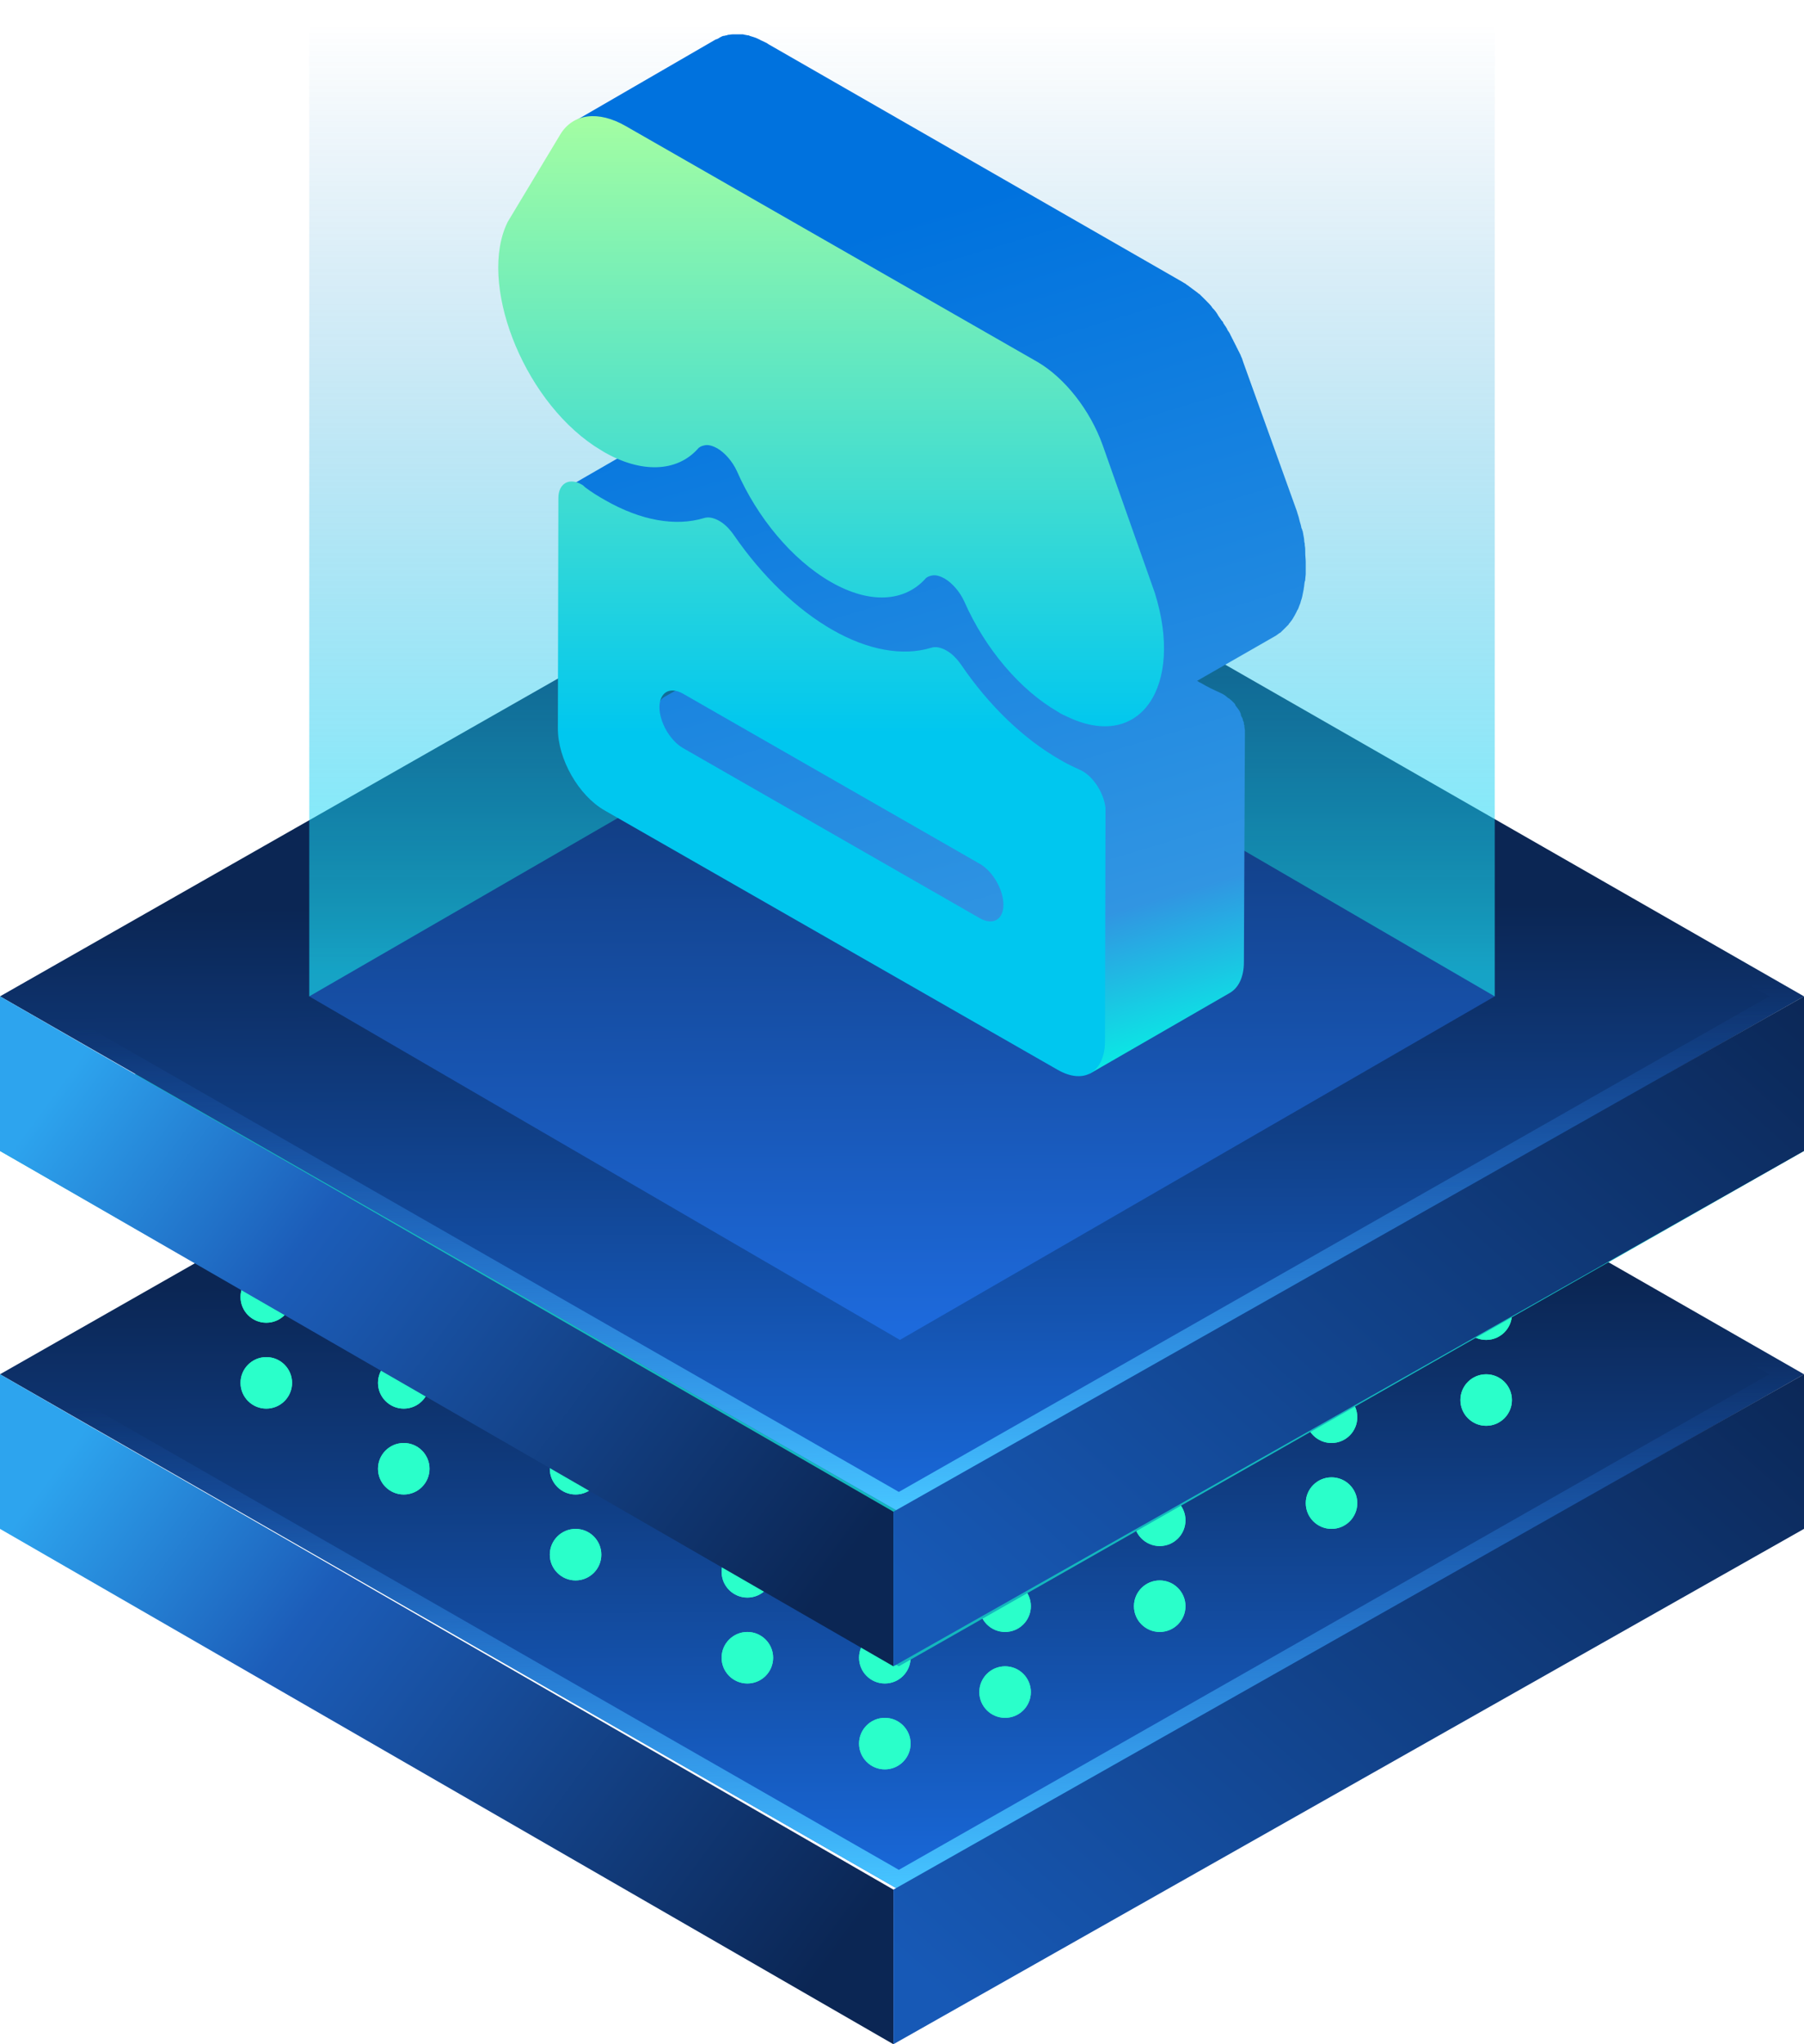 <svg xmlns="http://www.w3.org/2000/svg" xmlns:xlink="http://www.w3.org/1999/xlink" fill="none" version="1.1" width="96" height="108.8" viewBox="0 0 96 108.8"><defs><linearGradient x1="0.493" y1="1.089" x2="0.5" y2="0" id="master_svg0_3417_594007"><stop offset="3.571%" stop-color="#1A6FE7" stop-opacity="1"/><stop offset="62.143%" stop-color="#0B2654" stop-opacity="1"/></linearGradient><linearGradient x1="0.5" y1="1" x2="0.524" y2="0.5" id="master_svg1_3417_594325"><stop offset="0.714%" stop-color="#46C4FF" stop-opacity="1"/><stop offset="97.857%" stop-color="#256FE1" stop-opacity="0"/></linearGradient><linearGradient x1="0" y1="0.25" x2="0.979" y2="0.789" id="master_svg2_3417_596652"><stop offset="0%" stop-color="#2DA4EE" stop-opacity="1"/><stop offset="31.598%" stop-color="#1C5DB9" stop-opacity="1"/><stop offset="100%" stop-color="#0B2654" stop-opacity="1"/></linearGradient><linearGradient x1="1" y1="0.868" x2="-0.062" y2="0" id="master_svg3_3417_595619"><stop offset="0%" stop-color="#1759B6" stop-opacity="1"/><stop offset="100%" stop-color="#0B2654" stop-opacity="1"/></linearGradient><filter id="master_svg4_3526_52756" filterUnits="objectBoundingBox" color-interpolation-filters="sRGB" x="-5.486" y="-5.486" width="13.714" height="13.714"><feFlood flood-opacity="0" result="BackgroundImageFix"/><feBlend mode="normal" in="SourceGraphic" in2="BackgroundImageFix" result="shape"/><feGaussianBlur stdDeviation="1.371" result="effect1_foregroundBlur"/></filter><filter id="master_svg5_3526_52759" filterUnits="objectBoundingBox" color-interpolation-filters="sRGB" x="-5.486" y="-5.486" width="13.714" height="13.714"><feFlood flood-opacity="0" result="BackgroundImageFix"/><feBlend mode="normal" in="SourceGraphic" in2="BackgroundImageFix" result="shape"/><feGaussianBlur stdDeviation="1.371" result="effect1_foregroundBlur"/></filter><filter id="master_svg6_3526_52762" filterUnits="objectBoundingBox" color-interpolation-filters="sRGB" x="-5.486" y="-5.486" width="13.714" height="13.714"><feFlood flood-opacity="0" result="BackgroundImageFix"/><feBlend mode="normal" in="SourceGraphic" in2="BackgroundImageFix" result="shape"/><feGaussianBlur stdDeviation="1.371" result="effect1_foregroundBlur"/></filter><filter id="master_svg7_3526_52766" filterUnits="objectBoundingBox" color-interpolation-filters="sRGB" x="-5.486" y="-5.486" width="13.714" height="13.714"><feFlood flood-opacity="0" result="BackgroundImageFix"/><feBlend mode="normal" in="SourceGraphic" in2="BackgroundImageFix" result="shape"/><feGaussianBlur stdDeviation="1.371" result="effect1_foregroundBlur"/></filter><filter id="master_svg8_3526_52769" filterUnits="objectBoundingBox" color-interpolation-filters="sRGB" x="-5.486" y="-5.486" width="13.714" height="13.714"><feFlood flood-opacity="0" result="BackgroundImageFix"/><feBlend mode="normal" in="SourceGraphic" in2="BackgroundImageFix" result="shape"/><feGaussianBlur stdDeviation="1.371" result="effect1_foregroundBlur"/></filter><filter id="master_svg9_3526_52772" filterUnits="objectBoundingBox" color-interpolation-filters="sRGB" x="-5.486" y="-5.486" width="13.714" height="13.714"><feFlood flood-opacity="0" result="BackgroundImageFix"/><feBlend mode="normal" in="SourceGraphic" in2="BackgroundImageFix" result="shape"/><feGaussianBlur stdDeviation="1.371" result="effect1_foregroundBlur"/></filter><filter id="master_svga_3526_52776" filterUnits="objectBoundingBox" color-interpolation-filters="sRGB" x="-5.486" y="-5.486" width="13.714" height="13.714"><feFlood flood-opacity="0" result="BackgroundImageFix"/><feBlend mode="normal" in="SourceGraphic" in2="BackgroundImageFix" result="shape"/><feGaussianBlur stdDeviation="1.371" result="effect1_foregroundBlur"/></filter><filter id="master_svgb_3526_52779" filterUnits="objectBoundingBox" color-interpolation-filters="sRGB" x="-5.486" y="-5.486" width="13.714" height="13.714"><feFlood flood-opacity="0" result="BackgroundImageFix"/><feBlend mode="normal" in="SourceGraphic" in2="BackgroundImageFix" result="shape"/><feGaussianBlur stdDeviation="1.371" result="effect1_foregroundBlur"/></filter><filter id="master_svgc_3526_52782" filterUnits="objectBoundingBox" color-interpolation-filters="sRGB" x="-5.486" y="-5.486" width="13.714" height="13.714"><feFlood flood-opacity="0" result="BackgroundImageFix"/><feBlend mode="normal" in="SourceGraphic" in2="BackgroundImageFix" result="shape"/><feGaussianBlur stdDeviation="1.371" result="effect1_foregroundBlur"/></filter><filter id="master_svgd_3526_52786" filterUnits="objectBoundingBox" color-interpolation-filters="sRGB" x="-5.486" y="-5.486" width="13.714" height="13.714"><feFlood flood-opacity="0" result="BackgroundImageFix"/><feBlend mode="normal" in="SourceGraphic" in2="BackgroundImageFix" result="shape"/><feGaussianBlur stdDeviation="1.371" result="effect1_foregroundBlur"/></filter><filter id="master_svge_3526_52789" filterUnits="objectBoundingBox" color-interpolation-filters="sRGB" x="-5.486" y="-5.486" width="13.714" height="13.714"><feFlood flood-opacity="0" result="BackgroundImageFix"/><feBlend mode="normal" in="SourceGraphic" in2="BackgroundImageFix" result="shape"/><feGaussianBlur stdDeviation="1.371" result="effect1_foregroundBlur"/></filter><filter id="master_svgf_3526_52792" filterUnits="objectBoundingBox" color-interpolation-filters="sRGB" x="-5.486" y="-5.486" width="13.714" height="13.714"><feFlood flood-opacity="0" result="BackgroundImageFix"/><feBlend mode="normal" in="SourceGraphic" in2="BackgroundImageFix" result="shape"/><feGaussianBlur stdDeviation="1.371" result="effect1_foregroundBlur"/></filter><filter id="master_svgg_3526_52796" filterUnits="objectBoundingBox" color-interpolation-filters="sRGB" x="-5.486" y="-5.486" width="13.714" height="13.714"><feFlood flood-opacity="0" result="BackgroundImageFix"/><feBlend mode="normal" in="SourceGraphic" in2="BackgroundImageFix" result="shape"/><feGaussianBlur stdDeviation="1.371" result="effect1_foregroundBlur"/></filter><filter id="master_svgh_3526_52799" filterUnits="objectBoundingBox" color-interpolation-filters="sRGB" x="-5.486" y="-5.486" width="13.714" height="13.714"><feFlood flood-opacity="0" result="BackgroundImageFix"/><feBlend mode="normal" in="SourceGraphic" in2="BackgroundImageFix" result="shape"/><feGaussianBlur stdDeviation="1.371" result="effect1_foregroundBlur"/></filter><filter id="master_svgi_3526_52802" filterUnits="objectBoundingBox" color-interpolation-filters="sRGB" x="-5.486" y="-5.486" width="13.714" height="13.714"><feFlood flood-opacity="0" result="BackgroundImageFix"/><feBlend mode="normal" in="SourceGraphic" in2="BackgroundImageFix" result="shape"/><feGaussianBlur stdDeviation="1.371" result="effect1_foregroundBlur"/></filter><filter id="master_svgj_3526_52806" filterUnits="objectBoundingBox" color-interpolation-filters="sRGB" x="-5.486" y="-5.486" width="13.714" height="13.714"><feFlood flood-opacity="0" result="BackgroundImageFix"/><feBlend mode="normal" in="SourceGraphic" in2="BackgroundImageFix" result="shape"/><feGaussianBlur stdDeviation="1.371" result="effect1_foregroundBlur"/></filter><filter id="master_svgk_3526_52809" filterUnits="objectBoundingBox" color-interpolation-filters="sRGB" x="-5.486" y="-5.486" width="13.714" height="13.714"><feFlood flood-opacity="0" result="BackgroundImageFix"/><feBlend mode="normal" in="SourceGraphic" in2="BackgroundImageFix" result="shape"/><feGaussianBlur stdDeviation="1.371" result="effect1_foregroundBlur"/></filter><filter id="master_svgl_3526_52812" filterUnits="objectBoundingBox" color-interpolation-filters="sRGB" x="-5.486" y="-5.486" width="13.714" height="13.714"><feFlood flood-opacity="0" result="BackgroundImageFix"/><feBlend mode="normal" in="SourceGraphic" in2="BackgroundImageFix" result="shape"/><feGaussianBlur stdDeviation="1.371" result="effect1_foregroundBlur"/></filter><filter id="master_svgm_3526_52816" filterUnits="objectBoundingBox" color-interpolation-filters="sRGB" x="-5.486" y="-5.486" width="13.714" height="13.714"><feFlood flood-opacity="0" result="BackgroundImageFix"/><feBlend mode="normal" in="SourceGraphic" in2="BackgroundImageFix" result="shape"/><feGaussianBlur stdDeviation="1.371" result="effect1_foregroundBlur"/></filter><filter id="master_svgn_3526_52819" filterUnits="objectBoundingBox" color-interpolation-filters="sRGB" x="-5.486" y="-5.486" width="13.714" height="13.714"><feFlood flood-opacity="0" result="BackgroundImageFix"/><feBlend mode="normal" in="SourceGraphic" in2="BackgroundImageFix" result="shape"/><feGaussianBlur stdDeviation="1.371" result="effect1_foregroundBlur"/></filter><filter id="master_svgo_3526_52822" filterUnits="objectBoundingBox" color-interpolation-filters="sRGB" x="-5.486" y="-5.486" width="13.714" height="13.714"><feFlood flood-opacity="0" result="BackgroundImageFix"/><feBlend mode="normal" in="SourceGraphic" in2="BackgroundImageFix" result="shape"/><feGaussianBlur stdDeviation="1.371" result="effect1_foregroundBlur"/></filter><filter id="master_svgp_3526_52826" filterUnits="objectBoundingBox" color-interpolation-filters="sRGB" x="-5.486" y="-5.486" width="13.714" height="13.714"><feFlood flood-opacity="0" result="BackgroundImageFix"/><feBlend mode="normal" in="SourceGraphic" in2="BackgroundImageFix" result="shape"/><feGaussianBlur stdDeviation="1.371" result="effect1_foregroundBlur"/></filter><filter id="master_svgq_3526_52829" filterUnits="objectBoundingBox" color-interpolation-filters="sRGB" x="-5.486" y="-5.486" width="13.714" height="13.714"><feFlood flood-opacity="0" result="BackgroundImageFix"/><feBlend mode="normal" in="SourceGraphic" in2="BackgroundImageFix" result="shape"/><feGaussianBlur stdDeviation="1.371" result="effect1_foregroundBlur"/></filter><filter id="master_svgr_3526_52832" filterUnits="objectBoundingBox" color-interpolation-filters="sRGB" x="-5.486" y="-5.486" width="13.714" height="13.714"><feFlood flood-opacity="0" result="BackgroundImageFix"/><feBlend mode="normal" in="SourceGraphic" in2="BackgroundImageFix" result="shape"/><feGaussianBlur stdDeviation="1.371" result="effect1_foregroundBlur"/></filter><filter id="master_svgs_3526_52836" filterUnits="objectBoundingBox" color-interpolation-filters="sRGB" x="-5.486" y="-5.486" width="13.714" height="13.714"><feFlood flood-opacity="0" result="BackgroundImageFix"/><feBlend mode="normal" in="SourceGraphic" in2="BackgroundImageFix" result="shape"/><feGaussianBlur stdDeviation="1.371" result="effect1_foregroundBlur"/></filter><filter id="master_svgt_3526_52839" filterUnits="objectBoundingBox" color-interpolation-filters="sRGB" x="-5.486" y="-5.486" width="13.714" height="13.714"><feFlood flood-opacity="0" result="BackgroundImageFix"/><feBlend mode="normal" in="SourceGraphic" in2="BackgroundImageFix" result="shape"/><feGaussianBlur stdDeviation="1.371" result="effect1_foregroundBlur"/></filter><filter id="master_svgu_3526_52842" filterUnits="objectBoundingBox" color-interpolation-filters="sRGB" x="-5.486" y="-5.486" width="13.714" height="13.714"><feFlood flood-opacity="0" result="BackgroundImageFix"/><feBlend mode="normal" in="SourceGraphic" in2="BackgroundImageFix" result="shape"/><feGaussianBlur stdDeviation="1.371" result="effect1_foregroundBlur"/></filter><linearGradient x1="0.493" y1="1.089" x2="0.5" y2="0" id="master_svgv_3417_594007"><stop offset="3.571%" stop-color="#1A6FE7" stop-opacity="1"/><stop offset="62.143%" stop-color="#0B2654" stop-opacity="1"/></linearGradient><linearGradient x1="0.5" y1="1" x2="0.524" y2="0.5" id="master_svgw_3417_594325"><stop offset="0.714%" stop-color="#46C4FF" stop-opacity="1"/><stop offset="97.857%" stop-color="#256FE1" stop-opacity="0"/></linearGradient><linearGradient x1="0.5" y1="0" x2="0.5" y2="1" id="master_svgx_3417_595973"><stop offset="2.857%" stop-color="#1377C1" stop-opacity="0"/><stop offset="97.143%" stop-color="#1BE8FF" stop-opacity="0.63"/></linearGradient><linearGradient x1="0.493" y1="1.089" x2="0.5" y2="0" id="master_svgy_3417_595913"><stop offset="5%" stop-color="#1E6DE2" stop-opacity="1"/><stop offset="100%" stop-color="#0E316A" stop-opacity="1"/></linearGradient><linearGradient x1="0" y1="0.25" x2="0.979" y2="0.789" id="master_svgz_3417_596652"><stop offset="0%" stop-color="#2DA4EE" stop-opacity="1"/><stop offset="31.598%" stop-color="#1C5DB9" stop-opacity="1"/><stop offset="100%" stop-color="#0B2654" stop-opacity="1"/></linearGradient><linearGradient x1="1" y1="0.868" x2="-0.062" y2="0" id="master_svg10_3417_595619"><stop offset="0%" stop-color="#1759B6" stop-opacity="1"/><stop offset="100%" stop-color="#0B2654" stop-opacity="1"/></linearGradient><linearGradient x1="0.303" y1="0.091" x2="0.111" y2="1" id="master_svg11_3417_582527"><stop offset="4.286%" stop-color="#0072DE" stop-opacity="1"/><stop offset="79.91%" stop-color="#3195E2" stop-opacity="1"/><stop offset="99.286%" stop-color="#00FFE5" stop-opacity="1"/></linearGradient><linearGradient x1="0.5" y1="0" x2="0.5" y2="1" id="master_svg12_3417_581530"><stop offset="0.714%" stop-color="#A2FDA3" stop-opacity="1"/><stop offset="64.026%" stop-color="#00C7EF" stop-opacity="1"/></linearGradient></defs><g style="mix-blend-mode:passthrough"><g style="mix-blend-mode:passthrough"><g style="mix-blend-mode:passthrough"><g transform="matrix(-1,0,0,1,192,0)"><g><g style="mix-blend-mode:passthrough"><path d="M192,73.143L144.169,100.571L96,73.143L143.853,45.714L192,73.143Z" fill="url(#master_svg0_3417_594007)" fill-opacity="1"/><path d="M191.078,72.618L192,73.143L191.079,73.671L144.169,100.571L96.922,73.668L96,73.143L96.921,72.615L143.853,45.714L191.078,72.618ZM143.855,46.767L190.157,73.145L144.168,99.518L97.843,73.14L143.855,46.767Z" fill-rule="evenodd" fill="url(#master_svg1_3417_594325)" fill-opacity="1"/></g></g><g style="mix-blend-mode:passthrough" transform="matrix(-1,0,0,1,384,0)"><path d="M192,73.143L192,81.371L239.543,108.8L239.543,100.571L192,73.143Z" fill="url(#master_svg2_3417_596652)" fill-opacity="1"/></g><g style="mix-blend-mode:passthrough"><path d="M96,81.371L144.457,108.8L144.457,100.571L96,73.143L96,81.371Z" fill="url(#master_svg3_3417_595619)" fill-opacity="1"/></g></g><g style="mix-blend-mode:passthrough"><g style="mix-blend-mode:passthrough"><g style="mix-blend-mode:passthrough"><g style="mix-blend-mode:passthrough" filter="url(#master_svg4_3526_52756)"><ellipse cx="14.171" cy="73.6" rx="1.371" ry="1.371" fill="#2AFFCA" fill-opacity="1"/></g><g style="mix-blend-mode:passthrough"><ellipse cx="14.171" cy="73.6" rx="1.371" ry="1.371" fill="#2AFFCA" fill-opacity="1"/></g></g><g style="mix-blend-mode:passthrough"><g style="mix-blend-mode:passthrough" filter="url(#master_svg5_3526_52759)"><ellipse cx="14.171" cy="69.029" rx="1.371" ry="1.371" fill="#2AFFCA" fill-opacity="1"/></g><g style="mix-blend-mode:passthrough"><ellipse cx="14.171" cy="69.029" rx="1.371" ry="1.371" fill="#2AFFCA" fill-opacity="1"/></g></g><g style="mix-blend-mode:passthrough"><g style="mix-blend-mode:passthrough" filter="url(#master_svg6_3526_52762)"><ellipse cx="14.171" cy="64.457" rx="1.371" ry="1.371" fill="#2AFFCA" fill-opacity="1"/></g><g style="mix-blend-mode:passthrough"><ellipse cx="14.171" cy="64.457" rx="1.371" ry="1.371" fill="#2AFFCA" fill-opacity="1"/></g></g></g><g style="mix-blend-mode:passthrough"><g style="mix-blend-mode:passthrough"><g style="mix-blend-mode:passthrough" filter="url(#master_svg7_3526_52766)"><ellipse cx="21.486" cy="78.171" rx="1.371" ry="1.371" fill="#2AFFCA" fill-opacity="1"/></g><g style="mix-blend-mode:passthrough"><ellipse cx="21.486" cy="78.171" rx="1.371" ry="1.371" fill="#2AFFCA" fill-opacity="1"/></g></g><g style="mix-blend-mode:passthrough"><g style="mix-blend-mode:passthrough" filter="url(#master_svg8_3526_52769)"><ellipse cx="21.486" cy="73.6" rx="1.371" ry="1.371" fill="#2AFFCA" fill-opacity="1"/></g><g style="mix-blend-mode:passthrough"><ellipse cx="21.486" cy="73.6" rx="1.371" ry="1.371" fill="#2AFFCA" fill-opacity="1"/></g></g><g style="mix-blend-mode:passthrough"><g style="mix-blend-mode:passthrough" filter="url(#master_svg9_3526_52772)"><ellipse cx="21.486" cy="69.029" rx="1.371" ry="1.371" fill="#2AFFCA" fill-opacity="1"/></g><g style="mix-blend-mode:passthrough"><ellipse cx="21.486" cy="69.029" rx="1.371" ry="1.371" fill="#2AFFCA" fill-opacity="1"/></g></g></g><g style="mix-blend-mode:passthrough"><g style="mix-blend-mode:passthrough"><g style="mix-blend-mode:passthrough" filter="url(#master_svga_3526_52776)"><ellipse cx="30.629" cy="82.743" rx="1.371" ry="1.371" fill="#2AFFCA" fill-opacity="1"/></g><g style="mix-blend-mode:passthrough"><ellipse cx="30.629" cy="82.743" rx="1.371" ry="1.371" fill="#2AFFCA" fill-opacity="1"/></g></g><g style="mix-blend-mode:passthrough"><g style="mix-blend-mode:passthrough" filter="url(#master_svgb_3526_52779)"><ellipse cx="30.629" cy="78.171" rx="1.371" ry="1.371" fill="#2AFFCA" fill-opacity="1"/></g><g style="mix-blend-mode:passthrough"><ellipse cx="30.629" cy="78.171" rx="1.371" ry="1.371" fill="#2AFFCA" fill-opacity="1"/></g></g><g style="mix-blend-mode:passthrough"><g style="mix-blend-mode:passthrough" filter="url(#master_svgc_3526_52782)"><ellipse cx="30.629" cy="73.6" rx="1.371" ry="1.371" fill="#2AFFCA" fill-opacity="1"/></g><g style="mix-blend-mode:passthrough"><ellipse cx="30.629" cy="73.6" rx="1.371" ry="1.371" fill="#2AFFCA" fill-opacity="1"/></g></g></g><g style="mix-blend-mode:passthrough"><g style="mix-blend-mode:passthrough"><g style="mix-blend-mode:passthrough" filter="url(#master_svgd_3526_52786)"><ellipse cx="39.771" cy="88.229" rx="1.371" ry="1.371" fill="#2AFFCA" fill-opacity="1"/></g><g style="mix-blend-mode:passthrough"><ellipse cx="39.771" cy="88.229" rx="1.371" ry="1.371" fill="#2AFFCA" fill-opacity="1"/></g></g><g style="mix-blend-mode:passthrough"><g style="mix-blend-mode:passthrough" filter="url(#master_svge_3526_52789)"><ellipse cx="39.771" cy="83.657" rx="1.371" ry="1.371" fill="#2AFFCA" fill-opacity="1"/></g><g style="mix-blend-mode:passthrough"><ellipse cx="39.771" cy="83.657" rx="1.371" ry="1.371" fill="#2AFFCA" fill-opacity="1"/></g></g><g style="mix-blend-mode:passthrough"><g style="mix-blend-mode:passthrough" filter="url(#master_svgf_3526_52792)"><ellipse cx="39.771" cy="79.086" rx="1.371" ry="1.371" fill="#2AFFCA" fill-opacity="1"/></g><g style="mix-blend-mode:passthrough"><ellipse cx="39.771" cy="79.086" rx="1.371" ry="1.371" fill="#2AFFCA" fill-opacity="1"/></g></g></g><g style="mix-blend-mode:passthrough"><g style="mix-blend-mode:passthrough"><g style="mix-blend-mode:passthrough" filter="url(#master_svgg_3526_52796)"><ellipse cx="53.486" cy="90.057" rx="1.371" ry="1.371" fill="#2AFFCA" fill-opacity="1"/></g><g style="mix-blend-mode:passthrough"><ellipse cx="53.486" cy="90.057" rx="1.371" ry="1.371" fill="#2AFFCA" fill-opacity="1"/></g></g><g style="mix-blend-mode:passthrough"><g style="mix-blend-mode:passthrough" filter="url(#master_svgh_3526_52799)"><ellipse cx="53.486" cy="85.486" rx="1.371" ry="1.371" fill="#2AFFCA" fill-opacity="1"/></g><g style="mix-blend-mode:passthrough"><ellipse cx="53.486" cy="85.486" rx="1.371" ry="1.371" fill="#2AFFCA" fill-opacity="1"/></g></g><g style="mix-blend-mode:passthrough"><g style="mix-blend-mode:passthrough" filter="url(#master_svgi_3526_52802)"><ellipse cx="53.486" cy="80.914" rx="1.371" ry="1.371" fill="#2AFFCA" fill-opacity="1"/></g><g style="mix-blend-mode:passthrough"><ellipse cx="53.486" cy="80.914" rx="1.371" ry="1.371" fill="#2AFFCA" fill-opacity="1"/></g></g></g><g style="mix-blend-mode:passthrough"><g style="mix-blend-mode:passthrough"><g style="mix-blend-mode:passthrough" filter="url(#master_svgj_3526_52806)"><ellipse cx="47.086" cy="92.8" rx="1.371" ry="1.371" fill="#2AFFCA" fill-opacity="1"/></g><g style="mix-blend-mode:passthrough"><ellipse cx="47.086" cy="92.8" rx="1.371" ry="1.371" fill="#2AFFCA" fill-opacity="1"/></g></g><g style="mix-blend-mode:passthrough"><g style="mix-blend-mode:passthrough" filter="url(#master_svgk_3526_52809)"><ellipse cx="47.086" cy="88.229" rx="1.371" ry="1.371" fill="#2AFFCA" fill-opacity="1"/></g><g style="mix-blend-mode:passthrough"><ellipse cx="47.086" cy="88.229" rx="1.371" ry="1.371" fill="#2AFFCA" fill-opacity="1"/></g></g><g style="mix-blend-mode:passthrough"><g style="mix-blend-mode:passthrough" filter="url(#master_svgl_3526_52812)"><ellipse cx="47.086" cy="83.657" rx="1.371" ry="1.371" fill="#2AFFCA" fill-opacity="1"/></g><g style="mix-blend-mode:passthrough"><ellipse cx="47.086" cy="83.657" rx="1.371" ry="1.371" fill="#2AFFCA" fill-opacity="1"/></g></g></g><g style="mix-blend-mode:passthrough"><g style="mix-blend-mode:passthrough"><g style="mix-blend-mode:passthrough" filter="url(#master_svgm_3526_52816)"><ellipse cx="61.714" cy="85.486" rx="1.371" ry="1.371" fill="#2AFFCA" fill-opacity="1"/></g><g style="mix-blend-mode:passthrough"><ellipse cx="61.714" cy="85.486" rx="1.371" ry="1.371" fill="#2AFFCA" fill-opacity="1"/></g></g><g style="mix-blend-mode:passthrough"><g style="mix-blend-mode:passthrough" filter="url(#master_svgn_3526_52819)"><ellipse cx="61.714" cy="80.914" rx="1.371" ry="1.371" fill="#2AFFCA" fill-opacity="1"/></g><g style="mix-blend-mode:passthrough"><ellipse cx="61.714" cy="80.914" rx="1.371" ry="1.371" fill="#2AFFCA" fill-opacity="1"/></g></g><g style="mix-blend-mode:passthrough"><g style="mix-blend-mode:passthrough" filter="url(#master_svgo_3526_52822)"><ellipse cx="61.714" cy="76.343" rx="1.371" ry="1.371" fill="#2AFFCA" fill-opacity="1"/></g><g style="mix-blend-mode:passthrough"><ellipse cx="61.714" cy="76.343" rx="1.371" ry="1.371" fill="#2AFFCA" fill-opacity="1"/></g></g></g><g style="mix-blend-mode:passthrough"><g style="mix-blend-mode:passthrough"><g style="mix-blend-mode:passthrough" filter="url(#master_svgp_3526_52826)"><ellipse cx="70.857" cy="80" rx="1.371" ry="1.371" fill="#2AFFCA" fill-opacity="1"/></g><g style="mix-blend-mode:passthrough"><ellipse cx="70.857" cy="80" rx="1.371" ry="1.371" fill="#2AFFCA" fill-opacity="1"/></g></g><g style="mix-blend-mode:passthrough"><g style="mix-blend-mode:passthrough" filter="url(#master_svgq_3526_52829)"><ellipse cx="70.857" cy="75.429" rx="1.371" ry="1.371" fill="#2AFFCA" fill-opacity="1"/></g><g style="mix-blend-mode:passthrough"><ellipse cx="70.857" cy="75.429" rx="1.371" ry="1.371" fill="#2AFFCA" fill-opacity="1"/></g></g><g style="mix-blend-mode:passthrough"><g style="mix-blend-mode:passthrough" filter="url(#master_svgr_3526_52832)"><ellipse cx="70.857" cy="70.857" rx="1.371" ry="1.371" fill="#2AFFCA" fill-opacity="1"/></g><g style="mix-blend-mode:passthrough"><ellipse cx="70.857" cy="70.857" rx="1.371" ry="1.371" fill="#2AFFCA" fill-opacity="1"/></g></g></g><g style="mix-blend-mode:passthrough"><g style="mix-blend-mode:passthrough"><g style="mix-blend-mode:passthrough" filter="url(#master_svgs_3526_52836)"><ellipse cx="79.086" cy="74.514" rx="1.371" ry="1.371" fill="#2AFFCA" fill-opacity="1"/></g><g style="mix-blend-mode:passthrough"><ellipse cx="79.086" cy="74.514" rx="1.371" ry="1.371" fill="#2AFFCA" fill-opacity="1"/></g></g><g style="mix-blend-mode:passthrough"><g style="mix-blend-mode:passthrough" filter="url(#master_svgt_3526_52839)"><ellipse cx="79.086" cy="69.943" rx="1.371" ry="1.371" fill="#2AFFCA" fill-opacity="1"/></g><g style="mix-blend-mode:passthrough"><ellipse cx="79.086" cy="69.943" rx="1.371" ry="1.371" fill="#2AFFCA" fill-opacity="1"/></g></g><g style="mix-blend-mode:passthrough"><g style="mix-blend-mode:passthrough" filter="url(#master_svgu_3526_52842)"><ellipse cx="79.086" cy="65.371" rx="1.371" ry="1.371" fill="#2AFFCA" fill-opacity="1"/></g><g style="mix-blend-mode:passthrough"><ellipse cx="79.086" cy="65.371" rx="1.371" ry="1.371" fill="#2AFFCA" fill-opacity="1"/></g></g></g></g><g transform="matrix(-1,0,0,1,192,0)"><g><g><path d="M192,61.257L144.169,88.686L96,61.257L143.853,33.829L192,61.257Z" fill="#14B8BE" fill-opacity="1"/></g></g></g><g transform="matrix(-1,0,0,1,192,0)"><g><g style="mix-blend-mode:passthrough"><path d="M192,53.029L144.169,80.457L96,53.029L143.853,25.6L192,53.029Z" fill="url(#master_svgv_3417_594007)" fill-opacity="1"/><path d="M191.078,52.503L192,53.029L191.079,53.556L144.169,80.457L96.922,53.554L96,53.029L96.921,52.501L143.853,25.6L191.078,52.503ZM143.855,26.653L190.157,53.031L144.168,79.404L97.843,53.026L143.855,26.653Z" fill-rule="evenodd" fill="url(#master_svgw_3417_594325)" fill-opacity="1"/></g><g style="mix-blend-mode:passthrough" transform="matrix(-1,0,0,1,351.086,0)"><path d="M175.543,53.029L238.629,53.029L238.629,0L175.543,0L175.543,53.029Z" fill="url(#master_svgx_3417_595973)" fill-opacity="1"/></g><g style="mix-blend-mode:passthrough"><path d="M175.543,53.029L144.111,71.314L112.457,53.029L143.904,34.743L175.543,53.029Z" fill="url(#master_svgy_3417_595913)" fill-opacity="1"/></g></g><g style="mix-blend-mode:passthrough" transform="matrix(-1,0,0,1,384,0)"><path d="M192,53.029L192,61.257L239.543,88.686L239.543,80.457L192,53.029Z" fill="url(#master_svgz_3417_596652)" fill-opacity="1"/></g><g style="mix-blend-mode:passthrough"><path d="M96,61.257L144.457,88.686L144.457,80.457L96,53.029L96,61.257Z" fill="url(#master_svg10_3417_595619)" fill-opacity="1"/></g></g></g></g><g transform="matrix(-1,0,0,1,138.971,0)"><g><g><path d="M108.288,26.041C108.315,26.041,108.341,26.015,108.368,26.015C108.395,26.015,108.395,26.015,108.422,25.988C108.448,25.988,108.448,25.988,108.475,25.988Q108.502,25.988,108.529,25.988L108.555,25.988C108.582,25.988,108.609,25.988,108.636,25.988Q108.636,25.988,108.662,25.988C108.689,25.988,108.716,25.988,108.743,25.988L108.77,25.988C108.796,25.988,108.823,25.988,108.85,26.015L108.877,26.015C108.903,26.015,108.93,26.041,108.957,26.041L101.411,21.687Q101.384,21.687,101.357,21.661L101.33,21.661L101.303,21.661L101.277,21.661L101.25,21.661C101.223,21.661,101.196,21.661,101.17,21.661Q101.17,21.661,101.143,21.661Q101.116,21.661,101.089,21.661Q101.089,21.661,101.063,21.661L101.036,21.661L101.009,21.661L100.982,21.661C100.956,21.661,100.956,21.661,100.929,21.661L100.902,21.661L100.875,21.661C100.849,21.661,100.822,21.687,100.795,21.687L100.768,21.687Q100.768,21.687,100.742,21.687C100.688,21.714,100.634,21.74,100.581,21.767C100.527,21.793,100.474,21.82,100.42,21.873C100.126,22.086,99.832,22.271,99.511,22.457L94.159,19.404C94.212,19.431,94.266,19.484,94.319,19.537C94.533,19.776,94.774,19.962,95.015,20.121L99.296,22.59C99.109,22.696,98.949,22.776,98.761,22.882C98.735,22.909,98.708,22.909,98.681,22.935C98.494,23.015,98.333,23.094,98.173,23.174C98.146,23.201,98.092,23.201,98.066,23.227C97.932,23.28,97.798,23.333,97.691,23.36C97.664,23.36,97.637,23.386,97.611,23.386C97.45,23.44,97.316,23.493,97.182,23.519C97.129,23.519,97.102,23.546,97.049,23.546C96.968,23.572,96.915,23.572,96.835,23.599C96.781,23.599,96.727,23.625,96.674,23.625C96.594,23.652,96.54,23.652,96.46,23.652C96.406,23.652,96.353,23.678,96.299,23.678C96.246,23.678,96.192,23.705,96.139,23.705C96.085,23.705,96.032,23.705,95.978,23.732C95.925,23.732,95.871,23.732,95.818,23.732C95.764,23.732,95.737,23.732,95.684,23.732C95.523,23.732,95.363,23.732,95.202,23.732C95.175,23.732,95.149,23.732,95.122,23.732C94.961,23.732,94.801,23.705,94.667,23.678L94.64,23.678C94.506,23.652,94.373,23.625,94.239,23.599C94.185,23.599,94.159,23.572,94.105,23.572Q94.105,23.572,94.078,23.572C94.051,23.572,94.025,23.572,93.998,23.546C93.971,23.546,93.944,23.546,93.918,23.546Q93.891,23.546,93.864,23.546C93.837,23.546,93.811,23.546,93.757,23.546L93.73,23.546L93.704,23.546C93.677,23.546,93.65,23.546,93.65,23.572C93.623,23.572,93.597,23.599,93.543,23.599C93.516,23.599,93.516,23.599,93.49,23.625Q93.49,23.625,93.463,23.625C93.409,23.652,93.329,23.678,93.275,23.705C93.195,23.758,93.142,23.785,93.061,23.838C93.035,23.838,93.008,23.864,92.981,23.864C92.928,23.891,92.874,23.944,92.847,23.997C92.794,24.05,92.74,24.103,92.713,24.156L92.687,24.183L92.66,24.209C92.633,24.236,92.633,24.263,92.606,24.263C92.58,24.289,92.553,24.342,92.526,24.369C92.526,24.395,92.499,24.395,92.499,24.422C92.446,24.528,92.366,24.608,92.285,24.714C92.125,24.953,91.964,25.165,91.777,25.378C91.75,25.404,91.723,25.431,91.697,25.457C91.483,25.723,91.295,25.962,91.081,26.201C91.054,26.227,91.028,26.254,91.028,26.28C90.894,26.44,90.76,26.572,90.626,26.732C90.599,26.758,90.573,26.785,90.546,26.838C90.439,26.971,90.305,27.077,90.198,27.183C90.171,27.21,90.118,27.263,90.091,27.289C90.037,27.342,89.957,27.395,89.904,27.475C89.85,27.528,89.797,27.581,89.743,27.634C89.69,27.687,89.609,27.74,89.556,27.794C89.502,27.847,89.449,27.9,89.395,27.926C89.342,27.979,89.261,28.033,89.208,28.086C89.154,28.139,89.101,28.165,89.047,28.218C88.994,28.271,88.914,28.325,88.86,28.378C88.807,28.431,88.753,28.457,88.699,28.51C88.619,28.564,88.566,28.617,88.485,28.67C88.432,28.696,88.378,28.749,88.325,28.776C88.245,28.829,88.191,28.882,88.111,28.935C88.057,28.962,88.004,28.988,87.977,29.041C87.897,29.094,87.816,29.148,87.736,29.201C87.709,29.227,87.656,29.254,87.629,29.28C87.549,29.333,87.495,29.36,87.415,29.413L82.063,26.333C82.117,26.36,82.17,26.413,82.224,26.466C82.438,26.705,82.678,26.891,82.919,27.05L87.201,29.519C87.014,29.625,86.853,29.705,86.666,29.811C86.639,29.838,86.612,29.838,86.585,29.864C86.398,29.944,86.238,30.024,86.077,30.103C86.05,30.13,85.997,30.13,85.97,30.156C85.836,30.21,85.702,30.263,85.595,30.289C85.569,30.289,85.542,30.316,85.515,30.316C85.381,30.369,85.221,30.422,85.087,30.449C85.033,30.449,85.007,30.475,84.953,30.475C84.873,30.502,84.819,30.502,84.739,30.528C84.685,30.528,84.632,30.555,84.578,30.555C84.498,30.581,84.445,30.581,84.364,30.581C84.311,30.581,84.257,30.608,84.204,30.608C84.15,30.608,84.097,30.634,84.043,30.634C83.99,30.634,83.936,30.634,83.883,30.661C83.829,30.661,83.776,30.661,83.722,30.661C83.669,30.661,83.615,30.661,83.562,30.661C83.508,30.661,83.481,30.661,83.428,30.661C83.374,30.661,83.321,30.661,83.267,30.661C83.214,30.661,83.187,30.661,83.133,30.661C83.107,30.661,83.053,30.661,83.026,30.661C82.866,30.661,82.705,30.634,82.571,30.608C82.545,30.608,82.545,30.608,82.518,30.608C82.384,30.581,82.277,30.555,82.143,30.528C82.09,30.502,82.036,30.502,81.983,30.475Q81.983,30.475,81.956,30.475C81.929,30.475,81.902,30.475,81.876,30.449C81.849,30.449,81.822,30.449,81.795,30.449Q81.769,30.449,81.742,30.449C81.715,30.449,81.688,30.449,81.635,30.449L81.608,30.449L81.581,30.449C81.555,30.449,81.528,30.449,81.528,30.475C81.501,30.475,81.474,30.502,81.448,30.502C81.421,30.502,81.421,30.502,81.394,30.528Q81.394,30.528,81.367,30.528C81.314,30.555,81.233,30.581,81.18,30.608C81.1,30.661,81.046,30.687,80.966,30.741C80.939,30.767,80.912,30.794,80.886,30.794C80.832,30.82,80.779,30.873,80.752,30.926C80.698,30.979,80.645,31.033,80.618,31.086L80.591,31.112L80.564,31.139C80.538,31.165,80.538,31.192,80.511,31.192C80.484,31.218,80.457,31.272,80.431,31.298C80.431,31.325,80.404,31.325,80.404,31.351C80.35,31.457,80.27,31.537,80.217,31.643C80.056,31.882,79.895,32.095,79.708,32.307C79.681,32.333,79.655,32.36,79.628,32.413C79.414,32.679,79.226,32.918,79.012,33.157C78.986,33.183,78.959,33.21,78.959,33.236C78.825,33.395,78.691,33.528,78.557,33.687C78.531,33.714,78.504,33.741,78.477,33.767C78.37,33.9,78.236,34.006,78.129,34.112C78.076,34.165,78.049,34.192,77.995,34.245C77.942,34.298,77.862,34.351,77.808,34.431C77.755,34.484,77.701,34.537,77.648,34.59C77.594,34.643,77.514,34.696,77.46,34.749C77.407,34.803,77.353,34.856,77.3,34.882C77.246,34.935,77.166,34.988,77.112,35.042L77.086,35.068C77.086,35.015,77.086,34.962,77.086,34.935C77.086,34.882,77.086,34.829,77.086,34.776C77.086,34.67,77.086,34.564,77.086,34.457C77.086,34.404,77.086,34.378,77.086,34.325C77.086,34.165,77.086,34.006,77.112,33.847C77.112,33.82,77.112,33.82,77.112,33.794C77.112,33.634,77.139,33.502,77.166,33.342C77.166,33.289,77.193,33.236,77.193,33.21C77.219,33.077,77.246,32.971,77.246,32.838C77.246,32.785,77.273,32.732,77.273,32.679C77.3,32.599,77.3,32.519,77.326,32.44C77.353,32.307,77.38,32.174,77.433,32.041C77.487,31.882,77.514,31.749,77.567,31.59L80.35,23.705C80.377,23.599,80.431,23.519,80.457,23.413C80.484,23.36,80.511,23.307,80.538,23.227C80.564,23.174,80.591,23.121,80.618,23.068C80.645,23.015,80.671,22.962,80.698,22.909C80.725,22.855,80.752,22.802,80.779,22.749C80.805,22.696,80.832,22.643,80.859,22.59C80.886,22.537,80.912,22.484,80.939,22.431C80.966,22.378,80.993,22.324,81.019,22.271C81.046,22.218,81.073,22.165,81.1,22.112C81.126,22.059,81.18,22.006,81.207,21.953C81.233,21.9,81.26,21.847,81.314,21.793C81.367,21.74,81.394,21.661,81.448,21.608C81.474,21.555,81.501,21.528,81.528,21.475C81.581,21.395,81.662,21.289,81.715,21.209C81.742,21.183,81.742,21.183,81.769,21.156C81.849,21.05,81.956,20.917,82.036,20.811C82.063,20.785,82.09,20.758,82.09,20.732C82.224,20.599,82.331,20.466,82.464,20.333C82.491,20.307,82.491,20.307,82.518,20.307C82.598,20.227,82.678,20.147,82.759,20.068C82.786,20.041,82.812,20.015,82.866,19.988C82.919,19.935,83,19.882,83.08,19.829C83.107,19.802,83.16,19.776,83.187,19.749C83.267,19.696,83.321,19.643,83.401,19.59C83.428,19.563,83.455,19.537,83.508,19.51C83.615,19.431,83.722,19.378,83.829,19.324L105.746,6.767C105.853,6.687,105.986,6.634,106.094,6.581C106.12,6.554,106.147,6.554,106.201,6.528C106.415,6.422,106.629,6.368,106.843,6.315C106.896,6.289,106.95,6.289,107.003,6.289C107.084,6.289,107.137,6.262,107.217,6.262C107.271,6.262,107.298,6.262,107.324,6.262C107.405,6.262,107.485,6.262,107.565,6.262C107.592,6.262,107.619,6.262,107.646,6.262C107.753,6.262,107.833,6.289,107.94,6.289C107.967,6.289,107.993,6.289,107.993,6.315C108.074,6.342,108.154,6.342,108.208,6.368Q108.234,6.368,108.261,6.395C108.341,6.422,108.448,6.475,108.529,6.528L100.875,2.094L100.849,2.094C100.795,2.068,100.715,2.041,100.661,1.988C100.634,1.988,100.634,1.988,100.608,1.961Q100.581,1.961,100.554,1.935C100.527,1.935,100.501,1.908,100.447,1.908C100.394,1.908,100.367,1.882,100.313,1.882C100.287,1.882,100.26,1.882,100.26,1.855L100.233,1.855C100.153,1.855,100.073,1.829,99.992,1.829L99.965,1.829C99.939,1.829,99.912,1.829,99.885,1.829C99.832,1.829,99.778,1.829,99.725,1.829C99.698,1.829,99.671,1.829,99.644,1.829C99.618,1.829,99.564,1.829,99.537,1.829C99.511,1.829,99.484,1.829,99.43,1.829C99.404,1.829,99.35,1.855,99.323,1.855C99.27,1.855,99.216,1.882,99.163,1.882C99.136,1.882,99.109,1.882,99.082,1.908C98.922,1.961,98.788,1.988,98.627,2.068C98.601,2.094,98.547,2.094,98.52,2.121C98.494,2.147,98.467,2.147,98.413,2.174C98.306,2.227,98.173,2.28,98.066,2.36L76.202,14.917C76.095,14.97,75.988,15.05,75.881,15.103C75.855,15.13,75.828,15.156,75.774,15.183C75.694,15.236,75.641,15.289,75.56,15.342C75.533,15.369,75.48,15.395,75.453,15.422C75.373,15.475,75.319,15.528,75.239,15.581C75.212,15.608,75.186,15.634,75.132,15.661C75.052,15.74,74.972,15.82,74.891,15.9L74.864,15.926C74.731,16.059,74.597,16.192,74.49,16.324C74.49,16.351,74.463,16.351,74.463,16.377L74.436,16.404C74.329,16.51,74.249,16.616,74.169,16.749C74.169,16.776,74.142,16.776,74.142,16.802C74.088,16.882,74.008,16.988,73.955,17.068L73.928,17.094C73.901,17.121,73.874,17.147,73.874,17.2C73.821,17.254,73.794,17.333,73.741,17.386C73.741,17.413,73.714,17.413,73.714,17.439C73.687,17.466,73.66,17.519,73.66,17.546C73.634,17.599,73.58,17.652,73.553,17.705C73.553,17.731,73.526,17.731,73.526,17.758C73.5,17.785,73.5,17.838,73.473,17.864C73.446,17.917,73.419,17.97,73.393,18.024C73.393,18.05,73.366,18.05,73.366,18.077C73.339,18.103,73.339,18.156,73.312,18.183C73.286,18.236,73.259,18.289,73.232,18.342C73.232,18.369,73.205,18.369,73.205,18.395C73.179,18.422,73.179,18.475,73.152,18.501C73.125,18.555,73.098,18.608,73.072,18.661C73.072,18.687,73.045,18.687,73.045,18.714C73.018,18.74,73.018,18.793,72.991,18.82C72.965,18.873,72.938,18.926,72.911,19.006C72.911,19.032,72.884,19.032,72.884,19.059C72.857,19.139,72.831,19.218,72.804,19.298L69.967,27.183C69.941,27.289,69.887,27.422,69.86,27.528C69.86,27.555,69.834,27.608,69.834,27.634C69.807,27.767,69.753,27.9,69.727,28.033C69.727,28.086,69.7,28.139,69.673,28.192C69.673,28.218,69.673,28.245,69.646,28.271C69.646,28.325,69.62,28.378,69.62,28.431C69.593,28.564,69.566,28.696,69.566,28.802C69.566,28.856,69.539,28.909,69.539,28.935C69.539,28.962,69.539,28.988,69.539,29.015C69.512,29.148,69.512,29.254,69.512,29.387C69.512,29.413,69.512,29.413,69.512,29.44C69.512,29.599,69.486,29.758,69.486,29.918C69.486,29.971,69.486,29.997,69.486,30.05C69.486,30.156,69.486,30.263,69.486,30.369C69.486,30.422,69.486,30.475,69.486,30.528C69.486,30.634,69.512,30.741,69.512,30.82C69.512,30.873,69.512,30.9,69.539,30.953C69.566,31.086,69.566,31.218,69.593,31.325L69.593,31.351C69.62,31.484,69.646,31.617,69.673,31.749C69.673,31.776,69.7,31.829,69.7,31.856C69.727,31.935,69.753,32.015,69.78,32.121C69.807,32.174,69.807,32.201,69.834,32.254C69.86,32.333,69.887,32.413,69.941,32.493C69.967,32.519,69.967,32.572,69.994,32.599C70.048,32.705,70.101,32.811,70.155,32.891C70.208,32.997,70.289,33.077,70.342,33.157C70.369,33.183,70.396,33.21,70.396,33.236C70.449,33.289,70.503,33.342,70.556,33.395C70.583,33.422,70.61,33.449,70.636,33.475C70.69,33.528,70.743,33.581,70.797,33.634C70.824,33.661,70.85,33.688,70.877,33.688C70.958,33.741,71.038,33.82,71.145,33.873L75.266,36.236C75.212,36.263,75.159,36.316,75.079,36.342C74.731,36.555,74.383,36.714,74.035,36.873C73.981,36.9,73.928,36.926,73.874,36.953C73.794,37.006,73.714,37.059,73.66,37.112C73.634,37.139,73.607,37.165,73.58,37.165C73.526,37.192,73.5,37.245,73.446,37.272Q73.446,37.272,73.419,37.298L73.393,37.325C73.366,37.351,73.339,37.378,73.312,37.404C73.286,37.431,73.259,37.457,73.232,37.511Q73.232,37.511,73.232,37.537C73.205,37.564,73.179,37.617,73.152,37.643C73.125,37.67,73.098,37.723,73.072,37.75C73.045,37.776,73.045,37.803,73.018,37.829C72.991,37.856,72.991,37.909,72.965,37.935C72.965,37.962,72.938,37.988,72.938,38.015Q72.938,38.015,72.938,38.042L72.938,38.068C72.911,38.095,72.911,38.148,72.884,38.174C72.857,38.201,72.857,38.254,72.831,38.281L72.831,38.307L72.831,38.334Q72.831,38.36,72.804,38.387C72.777,38.44,72.777,38.466,72.777,38.519C72.777,38.546,72.777,38.573,72.75,38.599L72.75,38.626C72.75,38.652,72.75,38.652,72.75,38.679C72.75,38.732,72.724,38.811,72.724,38.865C72.724,38.891,72.724,38.891,72.724,38.918C72.724,38.971,72.724,39.05,72.724,39.104L72.777,51.2C72.777,52.023,73.072,52.58,73.527,52.846L81.073,57.2C80.618,56.935,80.324,56.35,80.324,55.554L80.27,45.847L86.05,49.166Q86.077,49.166,86.104,49.192L86.131,49.192L86.157,49.192L86.184,49.192L86.211,49.192C86.238,49.192,86.264,49.192,86.291,49.192Q86.291,49.192,86.318,49.192Q86.345,49.192,86.371,49.192L86.398,49.192L86.425,49.192L86.452,49.192L86.478,49.192C86.505,49.192,86.505,49.192,86.532,49.192L86.559,49.192L86.585,49.192C86.612,49.192,86.639,49.166,86.666,49.166L86.692,49.166Q86.692,49.166,86.719,49.166C86.773,49.139,86.826,49.113,86.88,49.086L102.668,40.033C102.749,39.98,102.829,39.927,102.909,39.873C102.936,39.847,102.963,39.82,102.989,39.82C103.016,39.794,103.07,39.767,103.096,39.714C103.123,39.688,103.123,39.688,103.15,39.661C103.177,39.635,103.177,39.635,103.203,39.608C103.23,39.581,103.23,39.581,103.257,39.555C103.284,39.502,103.337,39.475,103.364,39.422C103.364,39.396,103.391,39.396,103.391,39.369Q103.391,39.342,103.418,39.342C103.418,39.316,103.444,39.316,103.444,39.289C103.471,39.263,103.498,39.21,103.525,39.183C103.551,39.157,103.578,39.104,103.578,39.077C103.605,39.05,103.605,39.024,103.632,38.997C103.658,38.971,103.658,38.918,103.685,38.891C103.712,38.865,103.712,38.838,103.739,38.785C103.765,38.758,103.765,38.705,103.792,38.679C103.819,38.652,103.819,38.599,103.846,38.573C103.846,38.546,103.846,38.546,103.872,38.519L103.872,38.493C103.872,38.466,103.872,38.466,103.899,38.44C103.926,38.387,103.926,38.334,103.926,38.307C103.926,38.281,103.926,38.254,103.953,38.227C103.953,38.201,103.953,38.201,103.953,38.174C103.953,38.148,103.953,38.148,103.953,38.121C103.953,38.042,103.979,37.962,103.979,37.882C103.979,37.484,103.846,37.219,103.605,37.086L96.192,32.891Q96.192,32.891,96.219,32.864C96.273,32.811,96.326,32.785,96.38,32.732C96.433,32.679,96.513,32.626,96.567,32.572C96.62,32.519,96.674,32.493,96.728,32.44C96.781,32.387,96.861,32.333,96.915,32.28C96.968,32.227,97.022,32.174,97.075,32.148C97.129,32.095,97.209,32.041,97.263,31.988C97.316,31.935,97.37,31.882,97.423,31.829C97.477,31.776,97.557,31.723,97.611,31.643C97.637,31.617,97.637,31.617,97.664,31.59C97.691,31.564,97.718,31.537,97.718,31.51C97.825,31.404,97.958,31.272,98.065,31.165C98.092,31.139,98.119,31.112,98.146,31.059C98.28,30.926,98.413,30.767,98.547,30.608L98.574,30.581L98.601,30.555C98.815,30.316,99.029,30.05,99.216,29.811C99.216,29.785,99.243,29.785,99.243,29.758C99.243,29.732,99.27,29.732,99.27,29.705C99.43,29.493,99.618,29.254,99.778,29.041C99.778,29.015,99.805,29.015,99.805,28.988C99.858,28.909,99.912,28.829,99.965,28.749C100.019,28.67,100.073,28.59,100.126,28.537L100.153,28.51C100.206,28.431,100.26,28.378,100.34,28.325C100.394,28.271,100.447,28.245,100.474,28.192C100.501,28.165,100.527,28.139,100.554,28.139C100.634,28.086,100.688,28.033,100.768,28.006C100.822,27.979,100.902,27.926,100.956,27.9C100.982,27.9,100.982,27.9,101.009,27.873C101.063,27.847,101.116,27.847,101.17,27.82L101.196,27.82C101.25,27.82,101.33,27.794,101.384,27.794C101.437,27.794,101.518,27.794,101.571,27.82C101.598,27.82,101.625,27.847,101.651,27.847C101.678,27.847,101.678,27.847,101.705,27.847C101.839,27.873,101.972,27.926,102.106,27.926L102.133,27.926C102.294,27.953,102.427,27.979,102.588,27.979C102.615,27.979,102.615,27.979,102.641,27.979L102.668,27.979C102.829,27.979,102.989,27.979,103.15,27.979L103.177,27.979C103.203,27.979,103.23,27.979,103.257,27.979C103.31,27.979,103.364,27.979,103.418,27.979C103.471,27.979,103.525,27.979,103.578,27.953C103.632,27.953,103.685,27.953,103.739,27.926C103.765,27.926,103.792,27.926,103.819,27.926C103.846,27.926,103.872,27.926,103.899,27.9C103.979,27.9,104.033,27.873,104.113,27.873C104.167,27.873,104.22,27.847,104.274,27.847C104.354,27.82,104.408,27.82,104.488,27.794C104.515,27.794,104.541,27.767,104.595,27.767C104.622,27.767,104.622,27.767,104.648,27.767C104.782,27.714,104.943,27.687,105.077,27.634C105.103,27.634,105.13,27.608,105.157,27.608C105.291,27.555,105.425,27.528,105.532,27.475Q105.558,27.475,105.585,27.448C105.612,27.448,105.612,27.422,105.639,27.422C105.799,27.342,105.986,27.263,106.147,27.183C106.174,27.156,106.201,27.156,106.227,27.13C106.415,27.05,106.602,26.944,106.789,26.838C107.164,26.625,107.512,26.413,107.86,26.148C107.913,26.121,107.967,26.068,108.02,26.041C108.074,26.015,108.127,25.988,108.181,25.962C108.261,26.041,108.261,26.041,108.288,26.041ZM96.406,33.608C96.406,33.714,96.406,33.794,96.38,33.9C96.38,33.926,96.38,33.926,96.38,33.953C96.353,34.033,96.353,34.139,96.326,34.218L96.326,34.245C96.299,34.351,96.246,34.431,96.219,34.537C96.166,34.643,96.112,34.723,96.058,34.829C96.005,34.909,95.951,35.015,95.871,35.095Q95.871,35.121,95.844,35.121C95.791,35.201,95.711,35.28,95.657,35.334C95.63,35.36,95.63,35.36,95.604,35.387C95.55,35.44,95.497,35.493,95.443,35.546C95.416,35.572,95.39,35.599,95.363,35.599C95.282,35.652,95.202,35.705,95.122,35.758L80.19,44.307L80.19,43.511C80.19,43.458,80.19,43.378,80.19,43.325C80.19,43.245,80.217,43.139,80.243,43.059L80.243,43.033C80.27,42.953,80.297,42.847,80.324,42.767L80.324,42.741C80.35,42.661,80.404,42.555,80.431,42.475Q80.431,42.475,80.431,42.449C80.484,42.369,80.511,42.289,80.564,42.183C80.618,42.104,80.671,42.024,80.725,41.944Q80.725,41.944,80.725,41.918C80.779,41.838,80.832,41.785,80.886,41.732L80.912,41.705C80.966,41.652,81.019,41.626,81.046,41.573C81.073,41.546,81.1,41.519,81.126,41.519C81.207,41.466,81.26,41.413,81.34,41.36C81.394,41.334,81.448,41.307,81.501,41.281C81.849,41.121,82.197,40.962,82.545,40.75C82.678,40.67,82.786,40.617,82.919,40.537C82.946,40.511,83,40.484,83.026,40.458C83.107,40.404,83.187,40.351,83.267,40.298C83.321,40.272,83.347,40.245,83.401,40.192C83.481,40.139,83.535,40.086,83.615,40.033C83.669,40.006,83.722,39.953,83.776,39.927C83.856,39.873,83.909,39.82,83.99,39.767C84.043,39.714,84.097,39.688,84.15,39.634C84.204,39.581,84.284,39.528,84.338,39.475C84.391,39.422,84.445,39.396,84.498,39.342C84.552,39.289,84.632,39.236,84.685,39.183C84.739,39.13,84.793,39.077,84.846,39.05C84.9,38.997,84.98,38.944,85.033,38.891C85.087,38.838,85.14,38.785,85.194,38.732C85.247,38.679,85.328,38.626,85.381,38.546C85.408,38.519,85.408,38.519,85.435,38.493Q85.462,38.466,85.488,38.44C85.595,38.334,85.729,38.201,85.836,38.095C85.863,38.068,85.89,38.042,85.916,38.015C86.05,37.856,86.184,37.723,86.318,37.564L86.345,37.537Q86.371,37.511,86.371,37.484C86.585,37.245,86.8,36.98,86.987,36.741C86.987,36.714,87.014,36.714,87.014,36.688C87.014,36.661,87.04,36.661,87.04,36.634C87.201,36.422,87.361,36.183,87.549,35.971C87.549,35.944,87.576,35.944,87.576,35.918C87.629,35.838,87.683,35.758,87.736,35.679C87.79,35.599,87.843,35.519,87.897,35.466L87.923,35.44C87.977,35.36,88.03,35.307,88.111,35.254C88.164,35.201,88.218,35.174,88.245,35.121C88.271,35.095,88.298,35.068,88.325,35.068C88.405,35.015,88.459,34.962,88.539,34.935C88.592,34.909,88.673,34.856,88.726,34.829C88.753,34.829,88.753,34.829,88.78,34.803C88.833,34.776,88.887,34.776,88.94,34.749L88.967,34.749C89.021,34.749,89.101,34.723,89.154,34.723C89.208,34.723,89.288,34.723,89.342,34.749C89.368,34.749,89.422,34.776,89.449,34.776C89.476,34.776,89.476,34.776,89.502,34.776C89.609,34.803,89.743,34.829,89.877,34.856L89.904,34.856C90.064,34.882,90.198,34.909,90.359,34.909C90.385,34.909,90.385,34.909,90.412,34.909Q90.439,34.909,90.466,34.909C90.519,34.909,90.546,34.909,90.599,34.909C90.653,34.909,90.706,34.909,90.76,34.909C90.814,34.909,90.84,34.909,90.894,34.909C90.921,34.909,90.947,34.909,90.974,34.909C91.001,34.909,91.028,34.909,91.081,34.909C91.135,34.909,91.188,34.909,91.242,34.909C91.295,34.909,91.349,34.909,91.402,34.882C91.456,34.882,91.509,34.882,91.563,34.856Q91.59,34.856,91.616,34.856C91.643,34.856,91.67,34.856,91.697,34.829C91.777,34.829,91.83,34.803,91.911,34.803C91.964,34.803,92.018,34.776,92.071,34.776C92.152,34.749,92.205,34.749,92.285,34.723C92.312,34.723,92.339,34.696,92.392,34.696C92.419,34.696,92.419,34.696,92.446,34.696C92.58,34.643,92.74,34.617,92.874,34.564C92.901,34.564,92.928,34.537,92.954,34.537C93.088,34.484,93.222,34.457,93.329,34.404Q93.356,34.404,93.382,34.378C93.409,34.378,93.409,34.351,93.436,34.351C93.597,34.272,93.784,34.192,93.944,34.112C93.971,34.086,93.998,34.086,94.025,34.059C94.212,33.98,94.399,33.873,94.587,33.767C94.72,33.687,94.828,33.634,94.961,33.555C94.988,33.528,95.042,33.502,95.068,33.475C95.149,33.422,95.229,33.369,95.309,33.316C95.363,33.289,95.416,33.263,95.443,33.21C95.523,33.157,95.577,33.103,95.657,33.05C95.711,33.024,95.764,32.971,95.818,32.944C95.871,32.891,95.925,32.864,95.978,32.811C96.326,33.05,96.406,33.289,96.406,33.608Z" fill="url(#master_svg11_3417_582527)" fill-opacity="1"/></g><g><g><g><path d="M107.351,23.732C111.231,21.13,113.533,14.997,111.954,11.811L109.144,7.138C108.475,6.05,107.137,5.864,105.665,6.714L83.749,19.271C82.304,20.121,80.966,21.82,80.297,23.679L77.514,31.564C75.962,36.528,78.29,40.006,82.17,38.148C82.357,38.068,82.518,37.988,82.678,37.882C84.659,36.741,86.532,34.564,87.656,32.015C87.897,31.484,88.298,31.033,88.699,30.794C88.94,30.661,89.181,30.581,89.395,30.634C89.529,30.661,89.663,30.714,89.743,30.82C90.84,32.015,92.66,32.174,94.747,30.98C96.834,29.785,98.681,27.528,99.751,25.086C99.992,24.555,100.394,24.103,100.795,23.864C101.036,23.732,101.277,23.652,101.491,23.705C101.625,23.732,101.758,23.785,101.839,23.891C102.963,25.139,104.863,25.192,106.843,24.05C107.003,23.944,107.191,23.838,107.351,23.732ZM109.257,26.514C109.257,25.718,108.668,25.399,107.999,25.798C107.946,25.824,107.892,25.877,107.839,25.931C107.491,26.196,107.143,26.408,106.768,26.621C104.868,27.709,103.022,28.028,101.523,27.577C101.282,27.497,101.015,27.55,100.721,27.709C100.426,27.869,100.159,28.134,99.918,28.479C98.419,30.656,96.573,32.435,94.673,33.524C92.773,34.612,90.926,34.931,89.428,34.479C89.187,34.4,88.919,34.453,88.625,34.612C88.331,34.771,88.063,35.037,87.822,35.382C86.324,37.585,84.477,39.338,82.577,40.426C82.229,40.639,81.881,40.798,81.534,40.957L81.373,41.037C80.758,41.382,80.222,42.232,80.142,43.002L80.142,43.187L80.169,55.453C80.196,57.073,81.293,57.736,82.684,56.94L106.795,43.134C108.187,42.338,109.284,40.4,109.284,38.78L109.257,26.514ZM103.878,37.639C103.878,38.435,103.316,39.417,102.621,39.816L86.832,48.869C86.136,49.267,85.574,48.949,85.574,48.152C85.574,47.356,86.136,46.373,86.832,45.975L102.621,36.922C103.316,36.524,103.878,36.842,103.878,37.639Z" fill-rule="evenodd" fill="url(#master_svg12_3417_581530)" fill-opacity="1"/></g></g></g></g></g></g></svg>